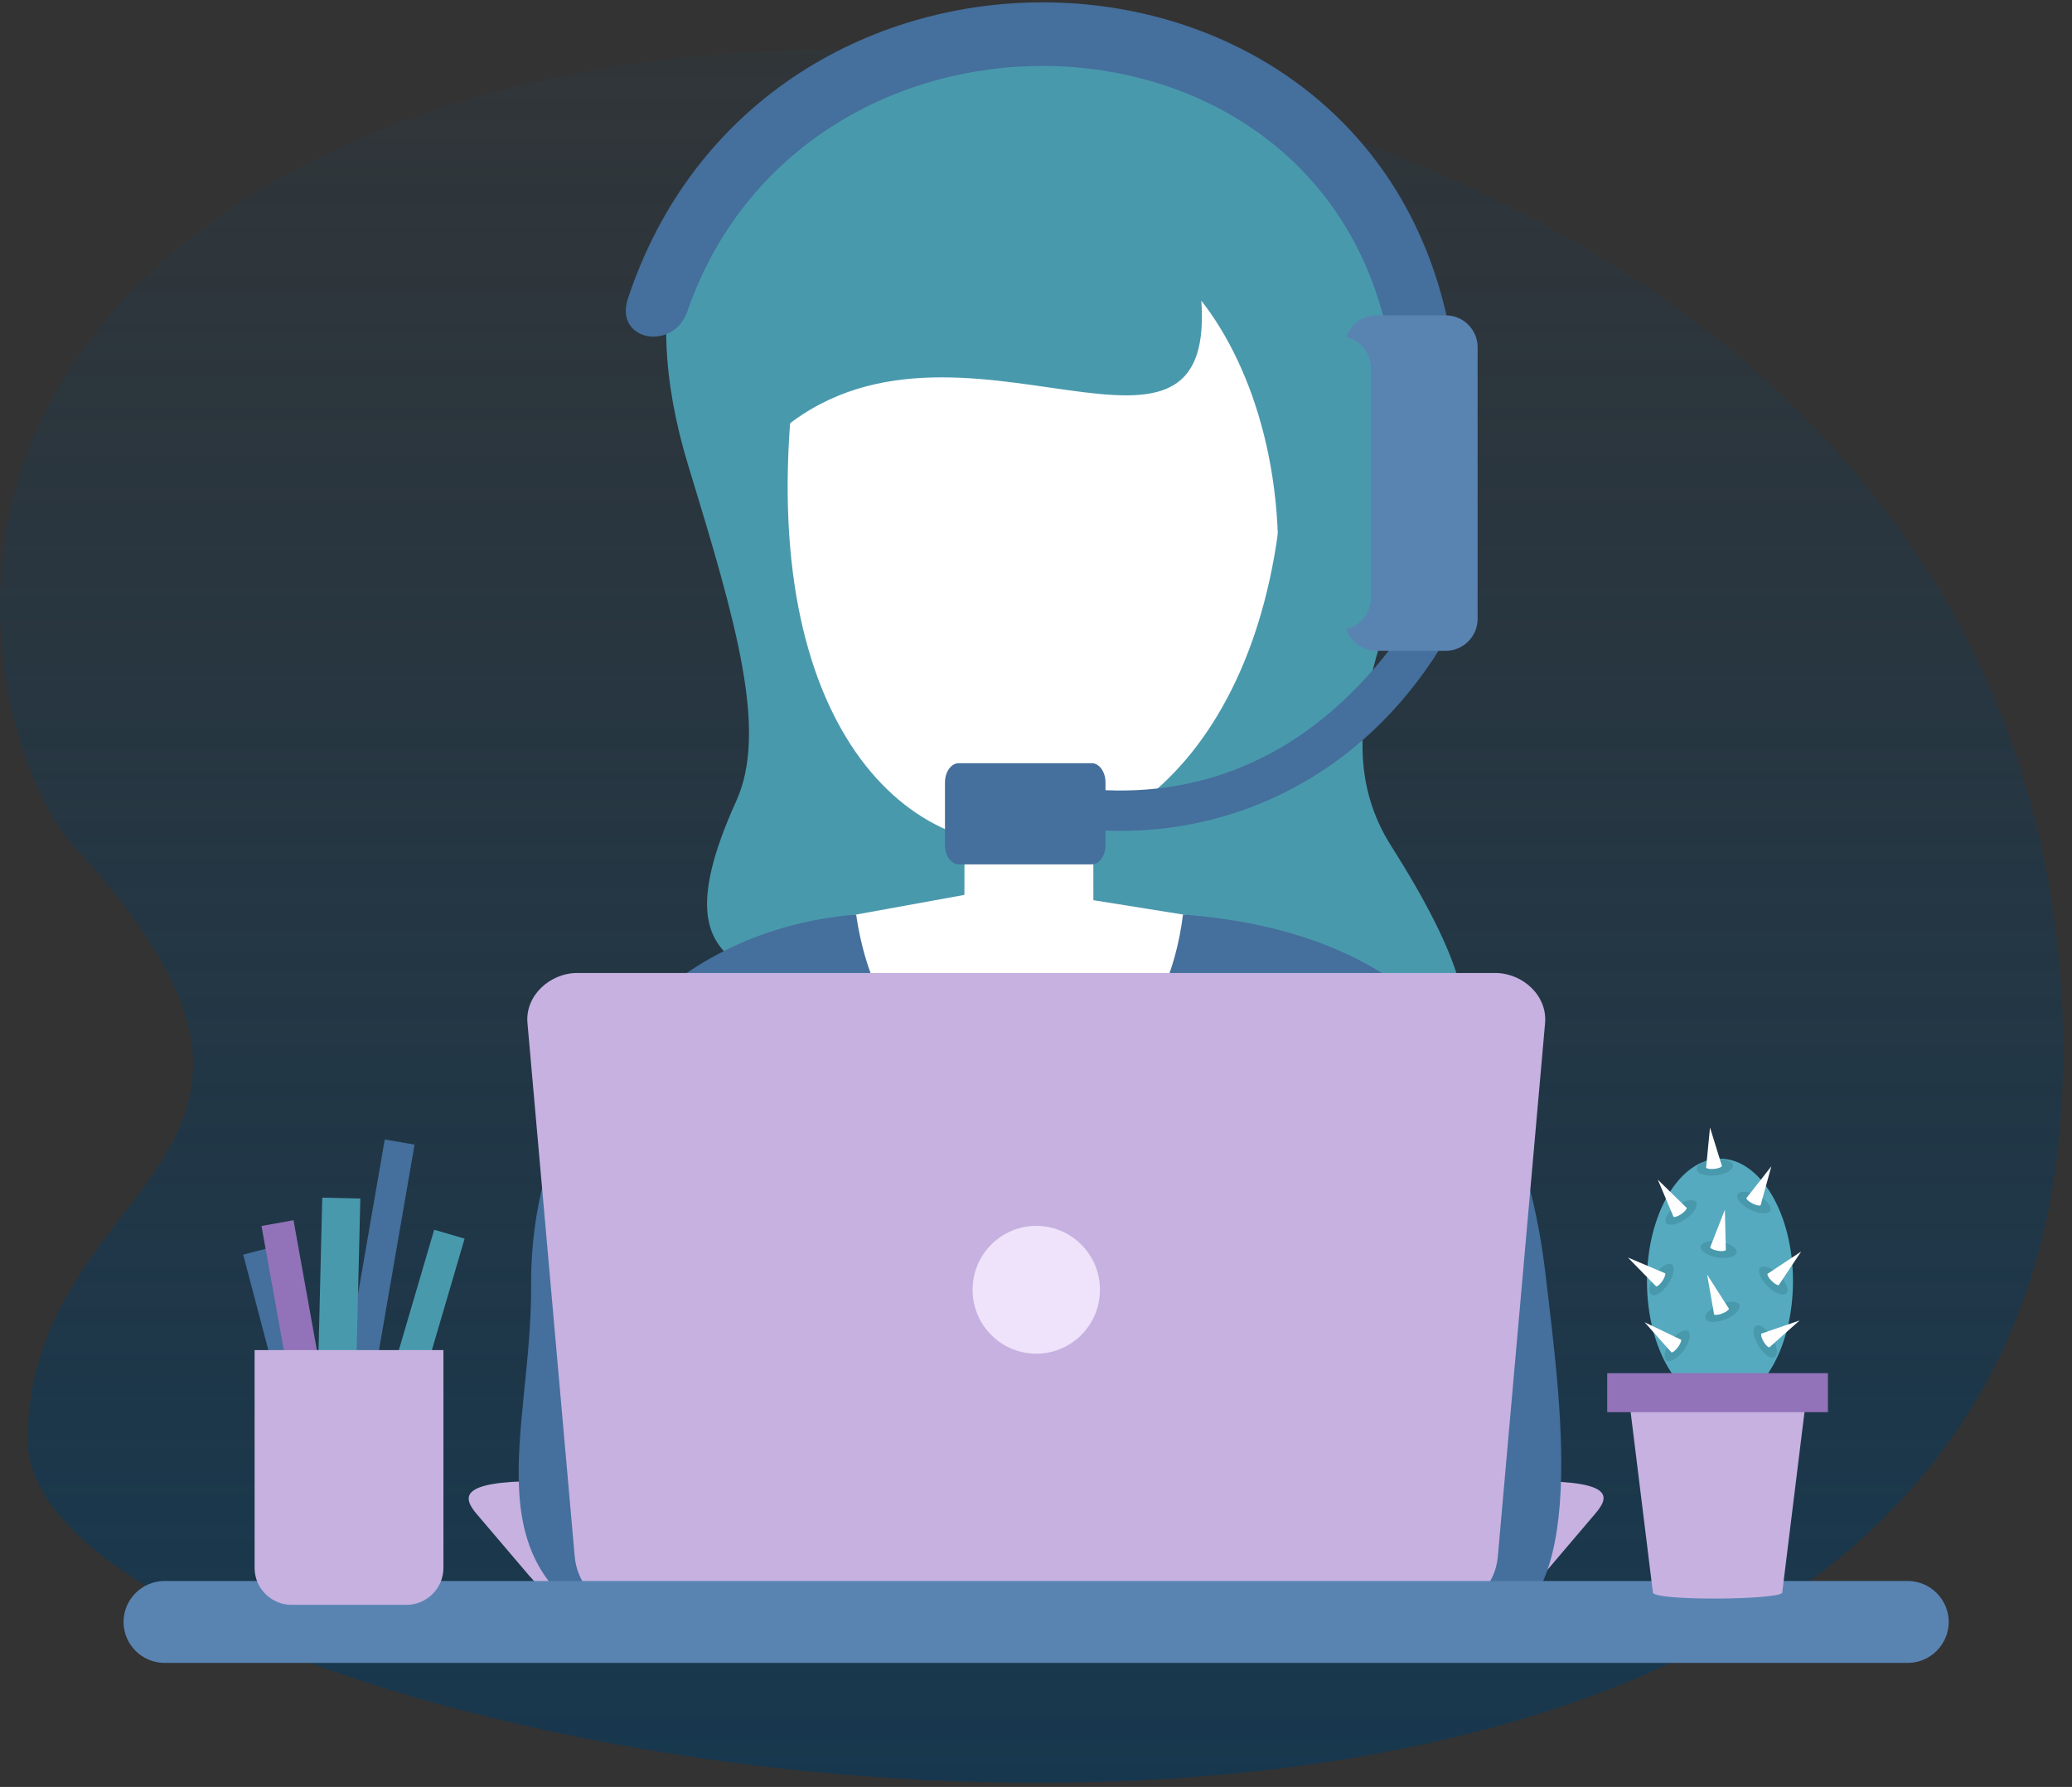 <svg width="218" height="188" viewBox="0 0 218 188" fill="none" xmlns="http://www.w3.org/2000/svg">
<rect x="0" y="0" width="218" height="188" fill="#333333" stroke="none"/>
<path fill-rule="evenodd" clip-rule="evenodd" d="M216.932 115.758C222.532 -0.929 43.267 -24.246 5.854 41.236C-5.355 60.853 1.952 82.738 7.789 89.059C38.574 122.39 2.921 123.529 2.912 151.582C2.901 186.526 211.71 224.526 216.932 115.758Z" fill="white" fill-opacity="0.01"/>
<path fill-rule="evenodd" clip-rule="evenodd" d="M216.932 115.758C222.532 -0.929 43.267 -24.246 5.854 41.236C-5.355 60.853 1.952 82.738 7.789 89.059C38.574 122.39 2.921 123.529 2.912 151.582C2.901 186.526 211.71 224.526 216.932 115.758Z" fill="url(#paint0_linear_189_1695)"/>
<path fill-rule="evenodd" clip-rule="evenodd" d="M78.159 112.324C77.311 113.658 86.862 104.877 89.517 104.733C102.347 104.032 116.72 103.341 128.692 107.883C153.713 117.376 161.566 112.9 146.373 89.008C139.59 78.341 145.825 66.531 149.497 55.142C158.349 27.682 140.937 1.877 112.443 1.05C93.736 0.506 61.097 11.967 72.422 49.008C77.492 65.587 80.795 76.931 77.456 84.289C66.856 107.646 87.942 96.923 78.159 112.324Z" fill="#4999AD"/>
<path fill-rule="evenodd" clip-rule="evenodd" d="M127.47 96.697L120.085 115.585L108.023 119.008L94.333 114.523L88.87 96.436L101.467 94.149L101.487 82.868H115.016L115.039 94.706L127.47 96.697Z" fill="white"/>
<path fill-rule="evenodd" clip-rule="evenodd" d="M84.095 36.171C98.177 16.479 115.127 14.663 134.06 32.096C144.577 104.092 72.728 110.067 84.095 36.171Z" fill="white"/>
<path fill-rule="evenodd" clip-rule="evenodd" d="M79.923 47.446C98.104 27.79 127.976 54.626 126.398 31.637C131.943 38.709 135.902 50.949 134.001 65.682C138.458 57.655 139.188 52.683 138.464 41.941C136.71 21.138 126.659 14.345 113.536 13.36C84.824 11.202 77.327 27.404 79.923 47.446Z" fill="#4999AD"/>
<path d="M100.874 90.937H114.859C115.657 90.937 116.31 90.032 116.31 88.925V87.382C129.906 87.922 143.248 81.531 151.532 68.182H146.331C138.254 78.668 128.01 83.622 116.31 83.135V82.302C116.31 81.196 115.656 80.291 114.859 80.291H100.874C100.078 80.291 99.424 81.198 99.424 82.302V88.925C99.424 90.03 100.076 90.937 100.874 90.937Z" fill="#456F9C"/>
<path d="M66.013 31.564C80.098 -11.369 142.937 -9.681 152.301 33.681H145.639C136.757 -1.54 84.335 -2.129 72.287 32.846C70.78 36.94 64.742 35.874 66.013 31.564Z" fill="#456F9C"/>
<path d="M152.114 68.467H144.816C143.342 68.467 142.08 67.5 141.637 66.17C143.121 65.827 144.236 64.492 144.236 62.909V38.733C144.236 37.151 143.121 35.816 141.637 35.474C142.08 34.143 143.34 33.176 144.816 33.176H152.114C153.955 33.176 155.462 34.684 155.462 36.521V65.122C155.462 66.959 153.952 68.467 152.114 68.467Z" fill="#5984B2"/>
<path fill-rule="evenodd" clip-rule="evenodd" d="M156.045 169.02H62.013C58.896 169.02 56.986 167.314 55.564 165.639L50.165 159.297C48.744 157.623 48.089 155.827 56.617 155.827H161.441C169.97 155.827 169.27 157.563 167.854 159.23L162.458 165.571C161.036 167.244 159.168 169.02 156.045 169.02Z" fill="#C6B1E0"/>
<path fill-rule="evenodd" clip-rule="evenodd" d="M65.951 172.121C108.152 172.436 111.64 173.964 155.311 172.458C167.178 170.058 164.484 149.771 162.59 133.915C159.9 111.382 148.522 98.054 124.465 96.214C121.395 120.979 93.753 121.6 90.076 96.218C68.651 97.969 55.755 115.714 55.88 135.196C55.98 150.853 49.088 165.389 65.951 172.121Z" fill="#456F9C"/>
<path fill-rule="evenodd" clip-rule="evenodd" d="M152.345 169.019H65.712C62.831 169.019 60.721 166.639 60.467 163.757L55.495 107.628C55.241 104.746 57.855 102.365 60.74 102.365H157.318C160.203 102.365 162.816 104.75 162.562 107.628L157.59 163.757C157.337 166.639 155.229 169.019 152.345 169.019Z" fill="#C6B1E0"/>
<path fill-rule="evenodd" clip-rule="evenodd" d="M109.028 142.415C105.326 142.415 102.327 139.405 102.327 135.692C102.327 131.979 105.326 128.968 109.028 128.968C112.73 128.968 115.729 131.979 115.729 135.692C115.729 139.405 112.73 142.415 109.028 142.415Z" fill="#EEE3FA"/>
<path fill-rule="evenodd" clip-rule="evenodd" d="M17.312 166.33H200.715C203.087 166.33 205.028 168.269 205.028 170.638V170.639C205.028 173.008 203.086 174.947 200.715 174.947H17.312C14.941 174.947 13 173.009 13 170.639V170.638C13 168.269 14.94 166.33 17.312 166.33Z" fill="#5984B2"/>
<path fill-rule="evenodd" clip-rule="evenodd" d="M25.588 131.997L28.576 131.212L33.212 148.826L30.224 149.611L25.588 131.997Z" fill="#456F9C"/>
<path fill-rule="evenodd" clip-rule="evenodd" d="M40.481 119.878L43.617 120.421L38.551 149.691L35.416 149.148L40.481 119.878Z" fill="#456F9C"/>
<path fill-rule="evenodd" clip-rule="evenodd" d="M27.511 128.98L30.883 128.375L34.456 148.248L31.084 148.853L27.511 128.98Z" fill="#9272B8"/>
<path fill-rule="evenodd" clip-rule="evenodd" d="M33.905 125.998L37.912 126.095L37.336 149.711L33.33 149.614L33.905 125.998Z" fill="#4999AD"/>
<path fill-rule="evenodd" clip-rule="evenodd" d="M45.682 129.375L48.882 130.313L43.343 149.182L40.142 148.244L45.682 129.375Z" fill="#4999AD"/>
<path fill-rule="evenodd" clip-rule="evenodd" d="M42.771 168.839H30.671C28.536 168.839 26.787 167.093 26.787 164.959V142.038H46.654V164.959C46.654 167.091 44.905 168.839 42.771 168.839Z" fill="#C6B1E0"/>
<path fill-rule="evenodd" clip-rule="evenodd" d="M180.962 147.678C176.719 147.678 173.28 141.907 173.28 134.788C173.28 127.67 176.719 121.898 180.962 121.898C185.205 121.898 188.644 127.67 188.644 134.788C188.644 141.907 185.205 147.678 180.962 147.678Z" fill="#56AABF"/>
<path fill-rule="evenodd" clip-rule="evenodd" d="M178.446 126.453C178.715 126.838 178.228 127.641 177.359 128.248C176.489 128.855 175.566 129.035 175.297 128.651C175.028 128.266 175.515 127.462 176.385 126.855C177.254 126.248 178.177 126.068 178.446 126.453Z" fill="#4999AD"/>
<path fill-rule="evenodd" clip-rule="evenodd" d="M174.419 124.106C174.973 125.413 175.526 126.72 176.08 128.027C176.439 128.122 177.429 127.435 177.465 127.084L174.419 124.106Z" fill="white"/>
<path fill-rule="evenodd" clip-rule="evenodd" d="M182.335 122.598C182.388 123.064 181.576 123.539 180.522 123.659C179.469 123.779 178.571 123.498 178.518 123.032C178.465 122.565 179.277 122.091 180.331 121.971C181.384 121.851 182.282 122.132 182.335 122.598Z" fill="#4999AD"/>
<path fill-rule="evenodd" clip-rule="evenodd" d="M179.914 118.617C179.777 120.029 179.64 121.442 179.504 122.854C179.774 123.109 180.972 122.976 181.172 122.684L179.914 118.617Z" fill="white"/>
<path fill-rule="evenodd" clip-rule="evenodd" d="M186.262 127.36C186.056 127.782 185.116 127.746 184.163 127.28C183.211 126.814 182.605 126.095 182.812 125.673C183.018 125.252 183.958 125.288 184.911 125.753C185.864 126.219 186.468 126.939 186.262 127.36Z" fill="#4999AD"/>
<path fill-rule="evenodd" clip-rule="evenodd" d="M186.366 122.705C185.49 123.822 184.614 124.939 183.738 126.056C183.828 126.416 184.909 126.948 185.234 126.81L186.366 122.705Z" fill="white"/>
<path fill-rule="evenodd" clip-rule="evenodd" d="M187.94 136.056C187.611 136.391 186.73 136.061 185.973 135.319C185.216 134.577 184.868 133.704 185.197 133.369C185.526 133.034 186.407 133.364 187.164 134.106C187.921 134.848 188.269 135.721 187.94 136.056Z" fill="#4999AD"/>
<path fill-rule="evenodd" clip-rule="evenodd" d="M189.506 131.668C188.322 132.453 187.139 133.238 185.955 134.022C185.927 134.392 186.785 135.237 187.138 135.208L189.506 131.668Z" fill="white"/>
<path fill-rule="evenodd" clip-rule="evenodd" d="M177.597 140.038C177.976 140.317 177.773 141.234 177.144 142.087C176.516 142.941 175.699 143.407 175.321 143.13C174.943 142.851 175.146 141.934 175.775 141.081C176.403 140.227 177.219 139.76 177.597 140.038Z" fill="#4999AD"/>
<path fill-rule="evenodd" clip-rule="evenodd" d="M173.03 139.106C173.974 140.166 174.918 141.227 175.862 142.287C176.233 142.263 176.949 141.294 176.871 140.95L173.03 139.106Z" fill="white"/>
<path fill-rule="evenodd" clip-rule="evenodd" d="M186.714 142.775C186.311 143.016 185.542 142.476 184.996 141.568C184.449 140.659 184.333 139.727 184.735 139.485C185.137 139.244 185.907 139.784 186.453 140.692C186.999 141.601 187.116 142.533 186.714 142.775Z" fill="#4999AD"/>
<path fill-rule="evenodd" clip-rule="evenodd" d="M189.334 138.923C187.99 139.385 186.648 139.847 185.304 140.309C185.184 140.661 185.803 141.694 186.151 141.754L189.334 138.923Z" fill="white"/>
<path fill-rule="evenodd" clip-rule="evenodd" d="M175.882 133.014C176.272 133.274 176.112 134.2 175.524 135.082C174.936 135.964 174.143 136.468 173.752 136.208C173.361 135.948 173.521 135.022 174.109 134.14C174.697 133.258 175.49 132.754 175.882 133.014Z" fill="#4999AD"/>
<path fill-rule="evenodd" clip-rule="evenodd" d="M171.275 132.299C172.268 133.314 173.261 134.329 174.253 135.344C174.622 135.303 175.293 134.302 175.199 133.962L171.275 132.299Z" fill="white"/>
<path fill-rule="evenodd" clip-rule="evenodd" d="M182.723 131.761C182.647 132.224 181.737 132.461 180.69 132.29C179.644 132.119 178.856 131.604 178.932 131.141C179.008 130.679 179.918 130.442 180.965 130.613C182.012 130.784 182.799 131.298 182.723 131.761Z" fill="#4999AD"/>
<path fill-rule="evenodd" clip-rule="evenodd" d="M181.477 127.271C180.961 128.593 180.445 129.916 179.929 131.238C180.119 131.556 181.308 131.753 181.579 131.527L181.477 127.271Z" fill="white"/>
<path fill-rule="evenodd" clip-rule="evenodd" d="M183.006 137.297C183.181 137.733 182.525 138.406 181.541 138.801C180.557 139.196 179.617 139.163 179.442 138.728C179.267 138.292 179.923 137.619 180.907 137.224C181.891 136.829 182.832 136.862 183.006 137.297Z" fill="#4999AD"/>
<path fill-rule="evenodd" clip-rule="evenodd" d="M179.614 134.102C179.858 135.5 180.102 136.898 180.346 138.296C180.674 138.471 181.793 138.024 181.908 137.691L179.614 134.102Z" fill="white"/>
<path fill-rule="evenodd" clip-rule="evenodd" d="M187.512 167.55C187.388 168.32 174.085 168.453 173.907 167.55L171.247 145.99H190.172C189.285 153.177 188.399 160.363 187.512 167.55Z" fill="#C6B1E0"/>
<path fill-rule="evenodd" clip-rule="evenodd" d="M169.098 144.467H192.321V148.569H169.098V144.467Z" fill="#9272B8"/>
<defs>
<linearGradient id="paint0_linear_189_1695" x1="224.008" y1="225.574" x2="224.008" y2="-25.426" gradientUnits="userSpaceOnUse">
<stop stop-color="#123853"/>
<stop offset="1" stop-color="#123853" stop-opacity="0"/>
</linearGradient>
</defs>
</svg>
